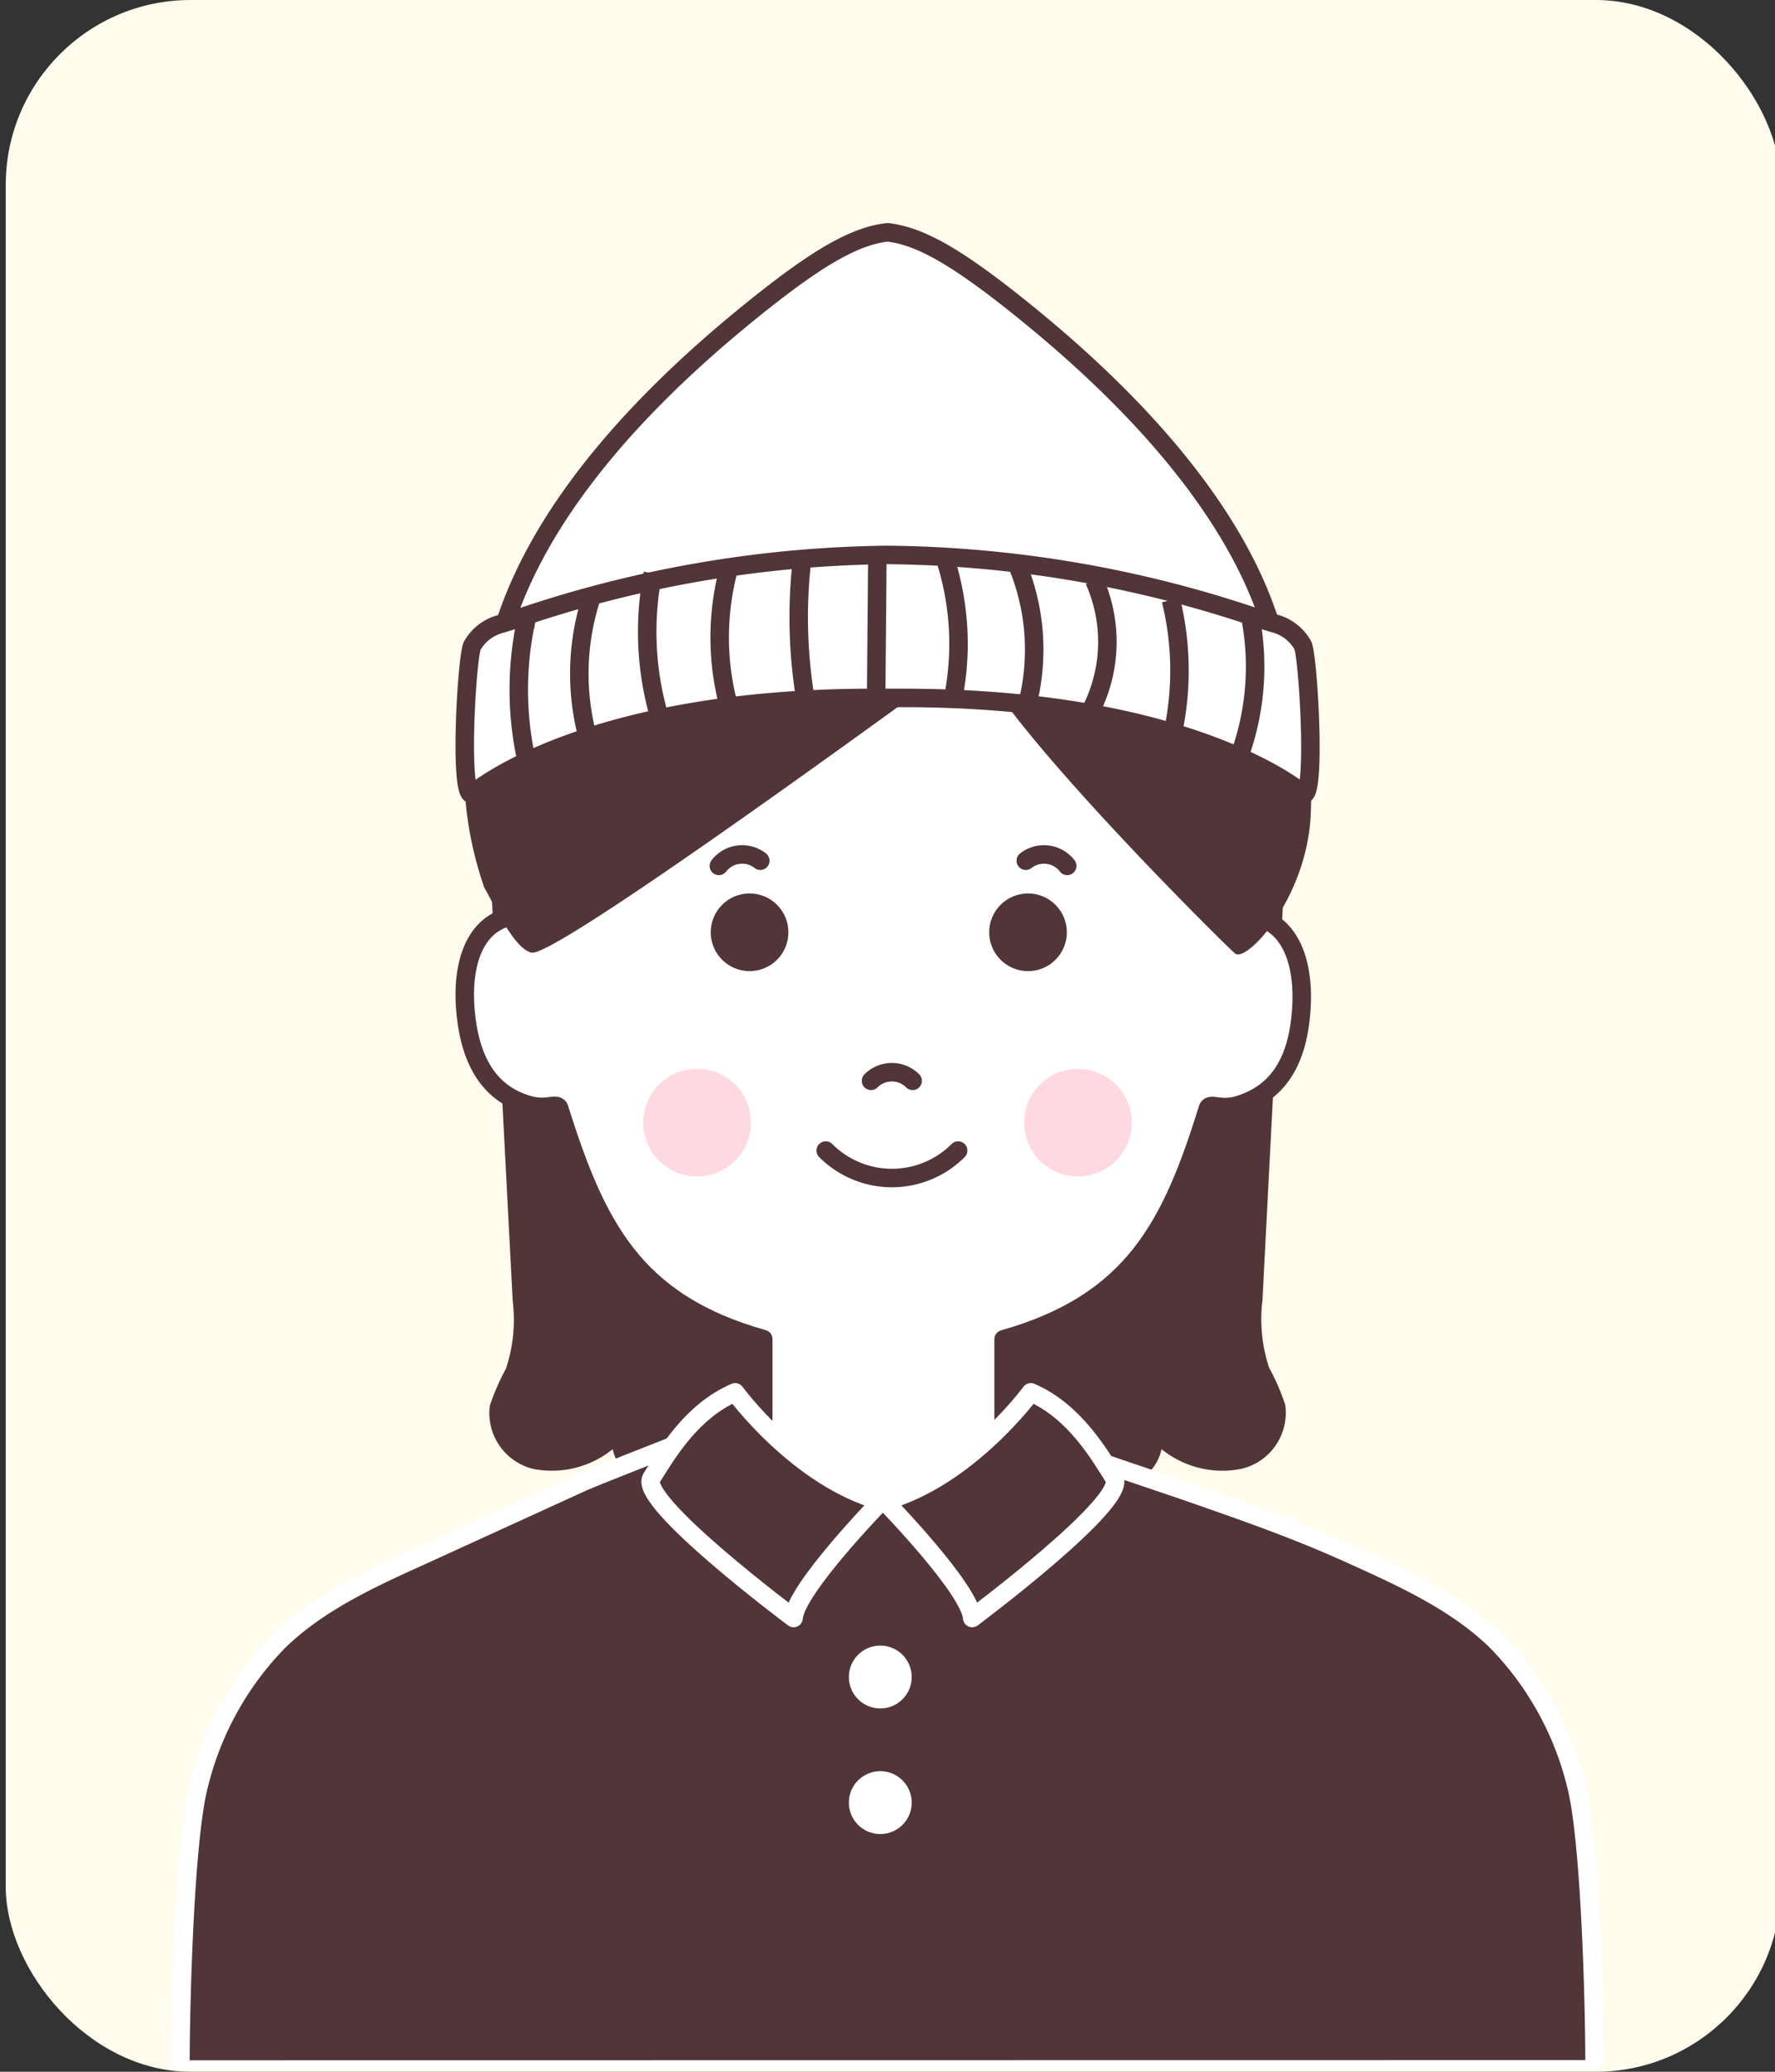 <svg id="레이어_1" data-name="레이어 1" xmlns="http://www.w3.org/2000/svg" viewBox="0 0 96 112"><rect x="0" y="0" width="96" height="112" fill="#333333" stroke="none"/><defs><style>.cls-1{fill:#fffbed;}.cls-2,.cls-5{fill:#513539;}.cls-3,.cls-6{fill:#fff;}.cls-3,.cls-4,.cls-9{stroke:#513539;}.cls-3,.cls-4,.cls-5{stroke-linecap:round;stroke-linejoin:round;}.cls-4,.cls-9{fill:none;}.cls-5{stroke:#fff;}.cls-7{opacity:0.5;}.cls-8{fill:#ff003d;opacity:0.3;}.cls-9{stroke-miterlimit:10;}</style></defs><rect class="cls-1" x="0.31" width="96" height="112" rx="10"/><path class="cls-2" d="M69.51,75.94a12.2,12.2,0,0,0-.87-2,8.34,8.34,0,0,1-.36-3.66q.6-11.67,1.21-23.35c-3.59-1-7.79-1.53-11.37-.52a16.11,16.11,0,0,0-8,6A28.48,28.48,0,0,0,48,55.62a28.48,28.48,0,0,0-2.11-3.16,16.11,16.11,0,0,0-8-6c-3.58-1-7.78-.47-11.37.52q.6,11.69,1.21,23.35A8.34,8.34,0,0,1,27.36,74a12.2,12.2,0,0,0-.87,2,3.11,3.11,0,0,0,2.35,3.41,5.23,5.23,0,0,0,4.3-1.07,2.43,2.43,0,0,0,2.14,1.94,7,7,0,0,0,3.06-.43l5-1.48a13.7,13.7,0,0,0,4.64-2,13.7,13.7,0,0,0,4.64,2l5,1.48a7,7,0,0,0,3.06.43,2.43,2.43,0,0,0,2.14-1.94,5.23,5.23,0,0,0,4.3,1.07A3.11,3.11,0,0,0,69.51,75.94Z"/><path class="cls-3" d="M68.26,49.66c-1.1-.39-1.47.64-1.57.41C65.94,38.15,58.43,28.23,48.62,28c-.29,0-.58,0-.86,0s-.58,0-.87,0c-9.8.22-17.31,10.14-18.06,22.06-.11.23-.47-.8-1.57-.41-1.69.58-2.44,2.75-2,5.7s1.95,4,3.35,4.39c.94.27,1.46-.13,1.62.14,2,6.33,4,10.53,11.05,12.51V82.68h13V72.4c7.06-2,9.09-6.18,11.06-12.51.15-.27.68.13,1.61-.14,1.41-.42,2.95-1.45,3.35-4.39S69.94,50.24,68.26,49.66Z"/><path class="cls-2" d="M48.05,20.48c-12.81,0-27,12.59-21.86,27.5.48.81,1.58,3.29,2.55,3.52,1.25.3,19.84-13.3,24-16.31.71,3.14,12.9,15.31,14.05,16.35.62.55,3.9-3,4.1-7.51A22.54,22.54,0,0,0,48.05,20.48Z"/><circle class="cls-2" cx="40.54" cy="50.4" r="2.1"/><circle class="cls-2" cx="55.6" cy="50.4" r="2.1"/><path class="cls-4" d="M44.66,62.2a5.06,5.06,0,0,0,7.16,0"/><path class="cls-4" d="M49.36,58.43a1.59,1.59,0,0,0-2.25,0"/><path class="cls-3" d="M54.77,16.32c-3-2.37-5-3.57-6.77-3.76-1.76.19-3.78,1.39-6.77,3.76-10.61,8.4-13.18,14.89-14.11,18h0l.64-.17A77.63,77.63,0,0,1,48,31.31a77.63,77.63,0,0,1,20.24,2.83l.64.17h0C68,31.21,65.38,24.72,54.77,16.32Z"/><path class="cls-3" d="M70.47,34.9a2.48,2.48,0,0,0-1.59-1.21l-.64-.2A64,64,0,0,0,48,30a64,64,0,0,0-20.24,3.52l-.64.2a2.48,2.48,0,0,0-1.59,1.21c-.3.79-.71,8.13,0,8,0,0,5.89-5.2,21.69-5.2h1.6c15.8,0,21.69,5.2,21.69,5.2C71.18,43,70.77,35.69,70.47,34.9Z"/><path class="cls-4" d="M57.72,46.81a1.59,1.59,0,0,0-2.24-.28"/><path class="cls-4" d="M38.88,46.81a1.59,1.59,0,0,1,2.24-.28"/><line class="cls-5" x1="9.76" y1="111.37" x2="86.24" y2="111.37"/><path class="cls-5" d="M86.24,111.37c0-3-.23-12-1-14.9a16.82,16.82,0,0,0-4.31-7.75c-2.15-2.09-4.94-3.37-7.68-4.61-2.92-1.33-5.49-2.24-8.91-3.43-.53-.19-4.72-1.59-4.75-1.62L47.72,81.14C46.21,80.67,36.83,78,36.83,78S32,79.89,31.51,80.12l-8.76,4c-2.74,1.24-5.53,2.52-7.68,4.61a16.82,16.82,0,0,0-4.31,7.75c-.77,2.89-1,11.91-1,14.9"/><path class="cls-5" d="M55.75,75.27s-3.39,4.63-7.91,5.88c0,0,4.63,4.74,4.74,6.32,0,0,8.47-6.32,7.68-7.57S58.12,76.29,55.75,75.27Z"/><path class="cls-5" d="M39.76,75.27s3.38,4.63,7.9,5.88c0,0-4.63,4.74-4.74,6.32,0,0-8.47-6.32-7.68-7.57S37.38,76.29,39.76,75.27Z"/><circle class="cls-6" cx="47.61" cy="90.66" r="1.7"/><circle class="cls-6" cx="47.61" cy="97.45" r="1.7"/><g class="cls-7"><circle class="cls-8" cx="58.3" cy="60.69" r="2.91"/></g><g class="cls-7"><circle class="cls-8" cx="37.7" cy="60.69" r="2.91"/></g><path class="cls-9" d="M28.4,33.91l.05-.33a17.7,17.7,0,0,0,0,7.41"/><path class="cls-9" d="M32,32.26a13.29,13.29,0,0,0-.31,7.22"/><path class="cls-9" d="M35.31,31a16.45,16.45,0,0,0,.36,7.79"/><path class="cls-9" d="M39.51,30.4a14.35,14.35,0,0,0,.09,8.41.16.16,0,0,0,.17-.21"/><path class="cls-9" d="M43.4,30.07a27.06,27.06,0,0,0,.16,7.71"/><path class="cls-9" d="M47.45,30.27l-.06,7"/><path class="cls-9" d="M51.05,30a15,15,0,0,1,.42,8.12"/><path class="cls-9" d="M55,30.49A11.92,11.92,0,0,1,55.58,38"/><path class="cls-9" d="M59.18,31.37a8.13,8.13,0,0,1-.13,6.93"/><path class="cls-9" d="M63.33,32.44a15.93,15.93,0,0,1-.13,8.11"/><path class="cls-9" d="M67.64,33.43a14.14,14.14,0,0,1-.51,7.16"/></svg>
